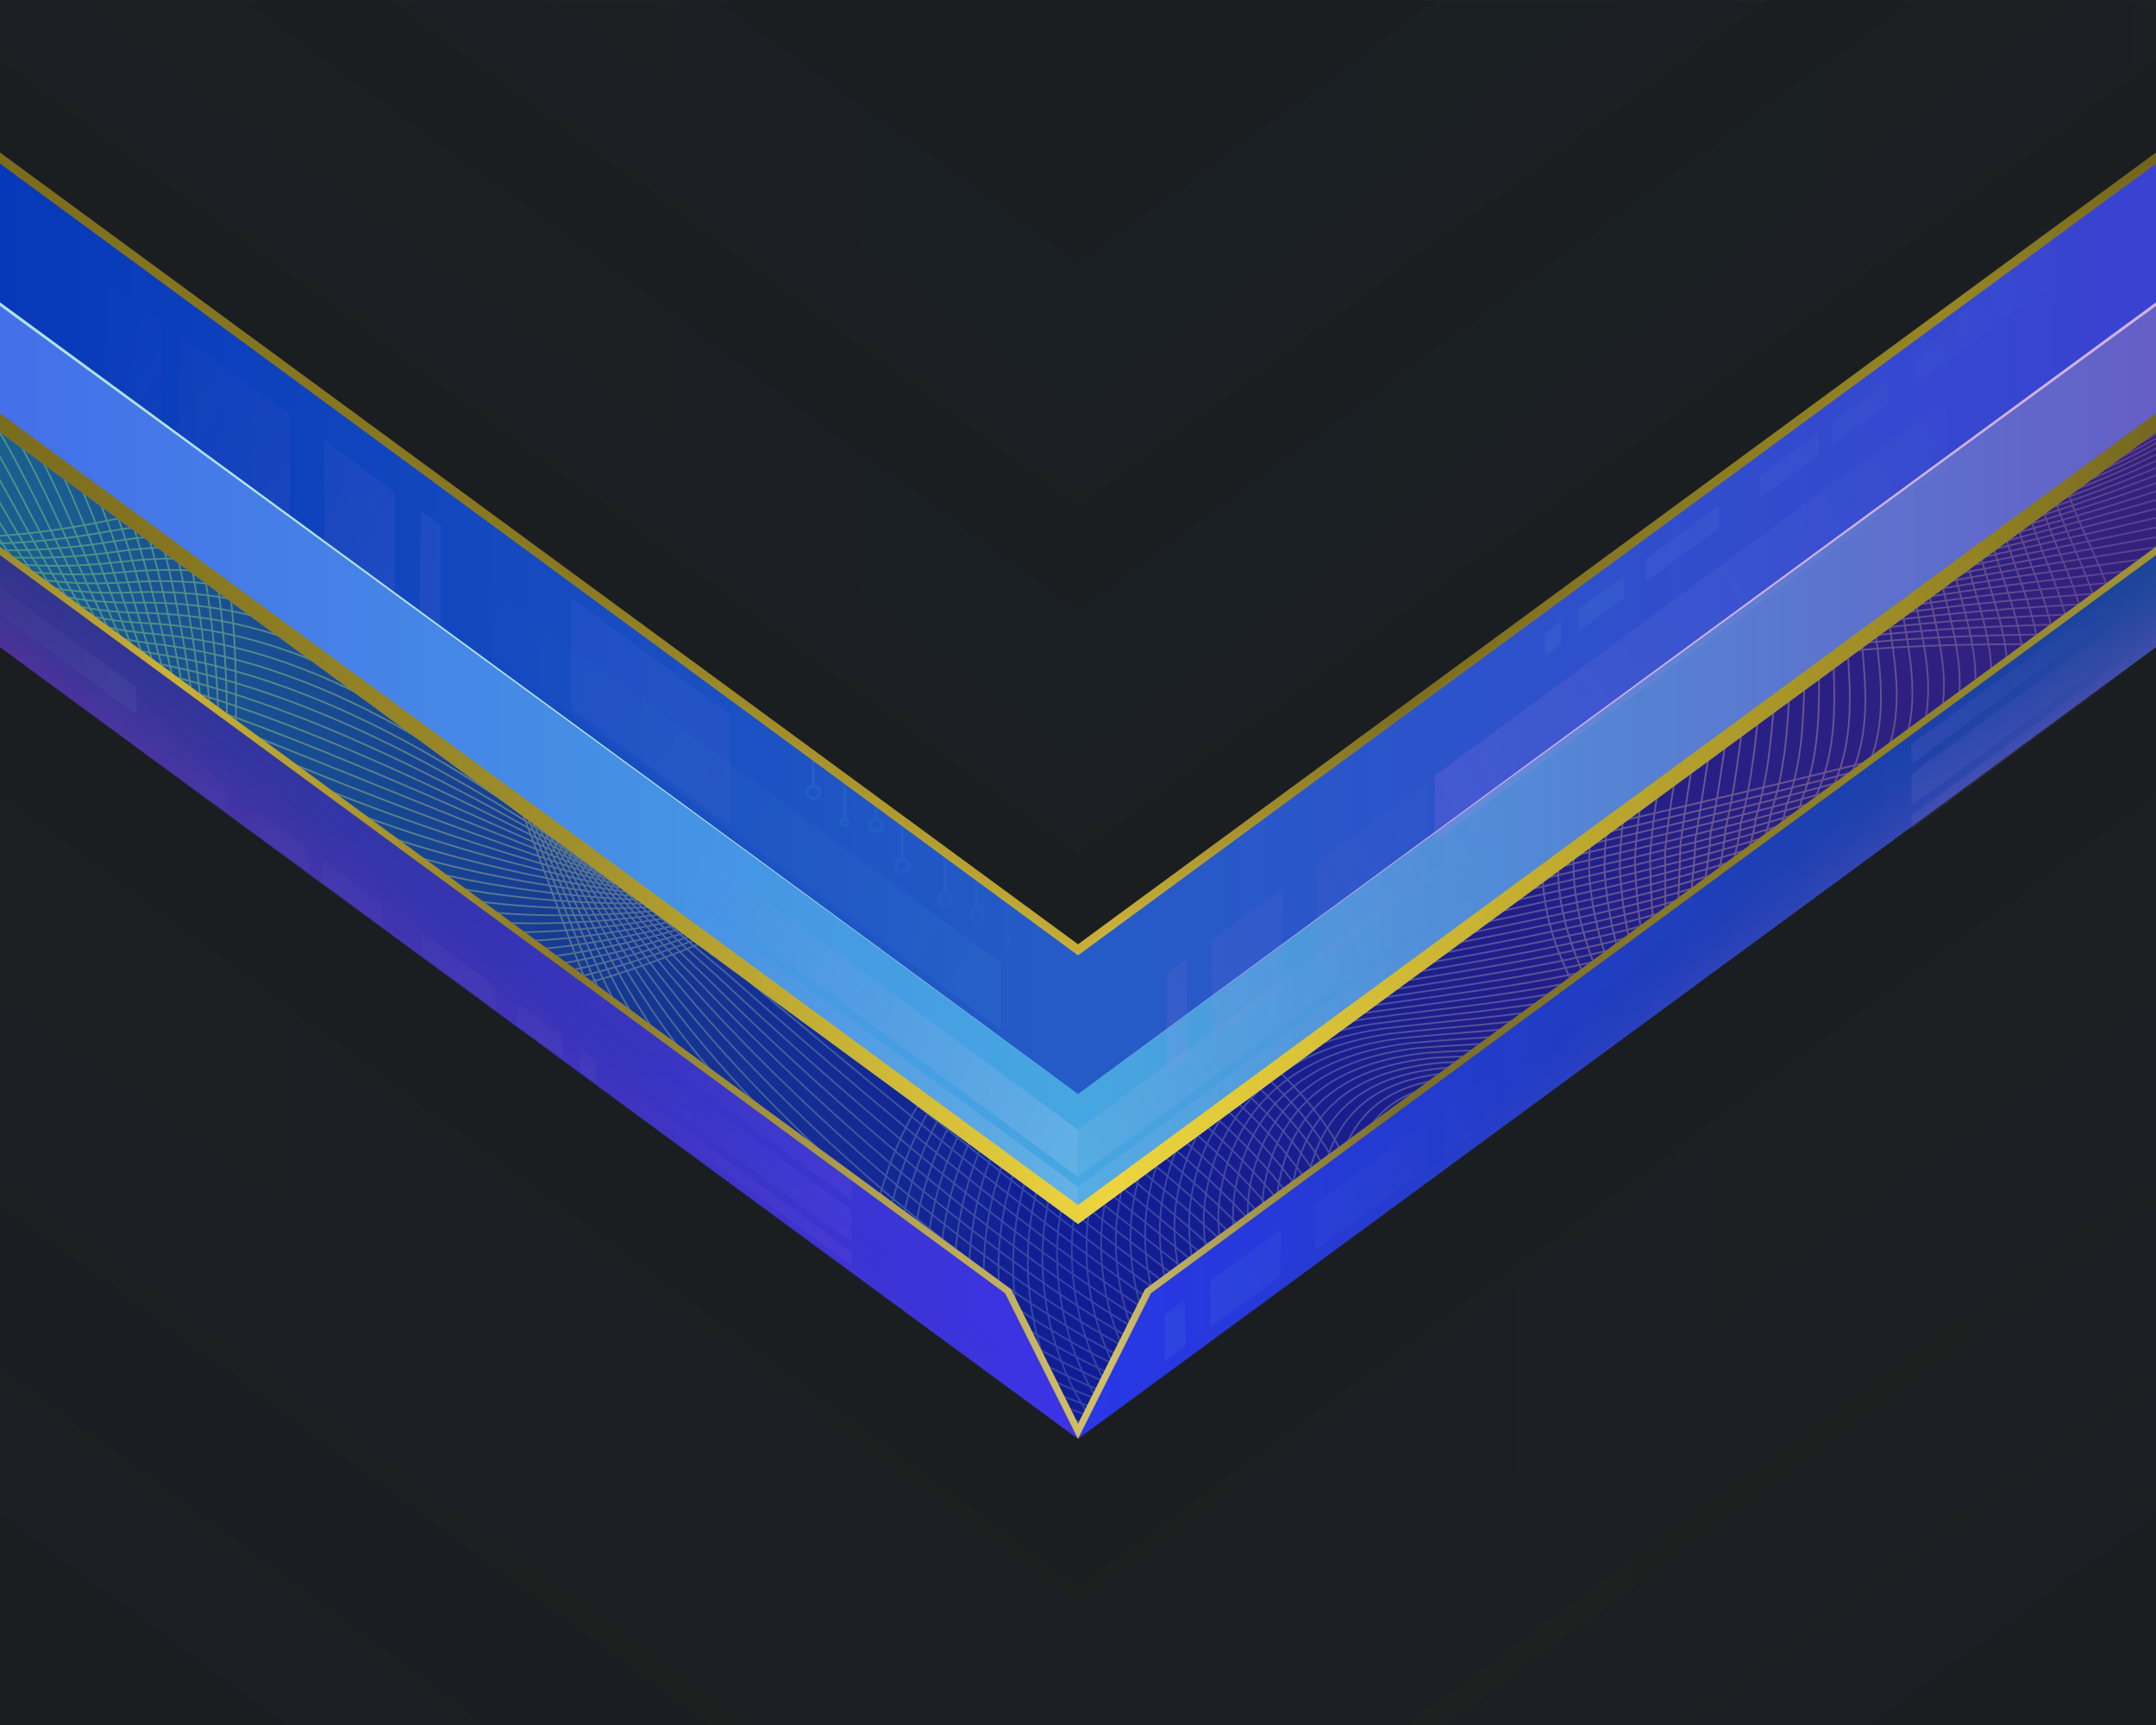 <?xml version="1.0" encoding="UTF-8"?>
<svg width="1280" height="1024" version="1.1" viewBox="0 0 338.67 270.93" xmlns="http://www.w3.org/2000/svg" xmlns:xlink="http://www.w3.org/1999/xlink">
<defs>
<linearGradient id="linearGradient16905">
<stop stop-color="#1b668f" offset="0"/>
<stop stop-color="#121c94" offset=".5"/>
<stop stop-color="#382279" offset="1"/>
</linearGradient>
<linearGradient id="linearGradient78639">
<stop stop-color="#2936ea" offset="0"/>
<stop stop-color="#164593" offset="1"/>
</linearGradient>
<linearGradient id="linearGradient75480" x1="-21.655" x2="1378.4" y1="110.14" y2="110.14" gradientTransform="matrix(.265 0 0 .265 -11.377 58.845)" gradientUnits="userSpaceOnUse" xlink:href="#linearGradient16905"/>
<linearGradient id="linearGradient3595" x1="-21.656" x2="383.08" y1="81.035" y2="81.035" gradientTransform="translate(-11.377 47.87)" gradientUnits="userSpaceOnUse">
<stop stop-color="#51d677" stop-opacity=".478" offset="0"/>
<stop stop-color="#eded84" stop-opacity=".329" offset=".265"/>
<stop stop-color="#a9ebf6" stop-opacity=".2" offset=".495"/>
<stop stop-color="#e9bf9d" stop-opacity=".357" offset=".742"/>
<stop stop-color="#5138aa" stop-opacity=".522" offset="1"/>
</linearGradient>
<linearGradient id="linearGradient21995" x1="-21.655" x2="383.08" y1="92.147" y2="92.147" gradientTransform="translate(0 -155.84)" gradientUnits="userSpaceOnUse">
<stop stop-color="#445feb" offset="0"/>
<stop stop-color="#252fb5" offset=".5"/>
<stop stop-color="#9b53c1" offset="1"/>
</linearGradient>
<linearGradient id="linearGradient21997" x1="-21.655" x2="383.08" y1="99.556" y2="99.556" gradientTransform="translate(0 -189.92)" gradientUnits="userSpaceOnUse">
<stop stop-color="#3410ab" stop-opacity=".675" offset="0"/>
<stop stop-color="#169bd6" offset=".5"/>
<stop stop-color="#0940a2" stop-opacity=".57" offset="1"/>
</linearGradient>
<linearGradient id="linearGradient21999" x1="-24.528" x2="386.16" y1="-24.045" y2="-24.045" gradientTransform="translate(0 -138.44)" gradientUnits="userSpaceOnUse">
<stop stop-color="#6a5e19" offset="0"/>
<stop stop-color="#85751e" stop-opacity=".988" offset=".147"/>
<stop stop-color="#8c7b20" stop-opacity=".969" offset=".305"/>
<stop stop-color="#bda62c" stop-opacity=".957" offset=".511"/>
<stop stop-color="#82721e" stop-opacity=".949" offset=".623"/>
<stop stop-color="#968623" stop-opacity=".996" offset=".835"/>
<stop stop-color="#4e4412" stop-opacity=".922" offset="1"/>
</linearGradient>
<linearGradient id="linearGradient22001" x1="-21.655" x2="1378.4" y1="110.14" y2="110.14" gradientTransform="matrix(.265 0 0 .265 0 -4.9)" gradientUnits="userSpaceOnUse" xlink:href="#linearGradient16905"/>
<linearGradient id="linearGradient22003" x1="181.04" x2="361.42" y1="110.14" y2="110.14" gradientTransform="translate(0 -18.521)" gradientUnits="userSpaceOnUse" xlink:href="#linearGradient78639"/>
<linearGradient id="linearGradient22005" x1="-21.655" x2="183.99" y1="110.14" y2="110.14" gradientTransform="translate(0 -18.521)" gradientUnits="userSpaceOnUse">
<stop stop-color="#2f38a6" offset="0"/>
<stop stop-color="#3d33eb" offset="1"/>
</linearGradient>
<linearGradient id="linearGradient22007" x1="-82.44" x2="1448.4" y1="345.52" y2="345.52" gradientTransform="scale(.265)" gradientUnits="userSpaceOnUse" xlink:href="#linearGradient1294"/>
<linearGradient id="linearGradient1294">
<stop stop-color="#6a5e19" offset="0"/>
<stop stop-color="#d1b832" stop-opacity=".988" offset=".147"/>
<stop stop-color="#8c7b20" stop-opacity=".969" offset=".305"/>
<stop stop-color="#dbc865" stop-opacity=".957" offset=".511"/>
<stop stop-color="#82721e" stop-opacity=".949" offset=".623"/>
<stop stop-color="#968623" stop-opacity=".996" offset=".835"/>
<stop stop-color="#cfb530" stop-opacity=".922" offset="1"/>
</linearGradient>
<linearGradient id="linearGradient22009" x1="-21.655" x2="383.08" y1="92.147" y2="92.147" gradientTransform="translate(0 -18.521)" gradientUnits="userSpaceOnUse">
<stop stop-color="#445feb" offset="0"/>
<stop stop-color="#4a55ed" offset=".5"/>
<stop stop-color="#9b53c1" offset="1"/>
</linearGradient>
<linearGradient id="linearGradient22011" x1="-24.528" x2="386.16" y1="-24.045" y2="-24.045" gradientTransform="translate(0 -2.353)" gradientUnits="userSpaceOnUse" xlink:href="#linearGradient1056"/>
<linearGradient id="linearGradient1056">
<stop stop-color="#6a5e19" offset="0"/>
<stop stop-color="#85751e" stop-opacity=".988" offset=".147"/>
<stop stop-color="#a38f26" stop-opacity=".969" offset=".305"/>
<stop stop-color="#f5d737" stop-opacity=".957" offset=".511"/>
<stop stop-color="#968623" stop-opacity=".996" offset=".835"/>
<stop stop-color="#4e4412" stop-opacity=".922" offset="1"/>
</linearGradient>
<linearGradient id="linearGradient22013" x1="-21.655" x2="383.08" y1="99.556" y2="99.556" gradientTransform="translate(0 -59.037)" gradientUnits="userSpaceOnUse">
<stop stop-color="#3410ab" stop-opacity=".675" offset="0"/>
<stop stop-color="#2936e9" offset=".5"/>
<stop stop-color="#0940a2" stop-opacity=".57" offset="1"/>
</linearGradient>
<linearGradient id="linearGradient22015" x1="-24.528" x2="386.16" y1="-24.045" y2="-24.045" gradientTransform="translate(0 -44.553)" gradientUnits="userSpaceOnUse" xlink:href="#linearGradient17531"/>
<linearGradient id="linearGradient17531">
<stop stop-color="#6a5e19" offset="0"/>
<stop stop-color="#85751e" stop-opacity=".988" offset=".147"/>
<stop stop-color="#8c7b20" stop-opacity=".969" offset=".305"/>
<stop stop-color="#d1b637" stop-opacity=".957" offset=".511"/>
<stop stop-color="#82721e" stop-opacity=".949" offset=".623"/>
<stop stop-color="#968623" stop-opacity=".996" offset=".835"/>
<stop stop-color="#4e4412" stop-opacity=".922" offset="1"/>
</linearGradient>
<linearGradient id="linearGradient22017" x1="253.56" x2="239.42" y1="147.01" y2="130.45" gradientTransform="translate(0 -18.521)" gradientUnits="userSpaceOnUse">
<stop stop-color="#28ead8" stop-opacity=".588" offset="0"/>
<stop stop-color="#164593" stop-opacity=".023" offset="1"/>
</linearGradient>
<linearGradient id="linearGradient22019" x1="251.13" x2="241.25" y1="138.13" y2="126.04" gradientTransform="matrix(-1 0 0 1 361.42 -18.521)" gradientUnits="userSpaceOnUse">
<stop stop-color="#dc29ea" stop-opacity=".687" offset="0"/>
<stop stop-color="#164593" stop-opacity=".023" offset="1"/>
</linearGradient>
<linearGradient id="linearGradient24593" x1="181.04" x2="361.42" y1="110.14" y2="110.14" gradientTransform="translate(-11.377 45.224)" gradientUnits="userSpaceOnUse" xlink:href="#linearGradient78639"/>
<linearGradient id="linearGradient78325" x1="-21.655" x2="183.99" y1="110.14" y2="110.14" gradientTransform="translate(-11.377 45.224)" gradientUnits="userSpaceOnUse">
<stop stop-color="#2e3476" offset="0"/>
<stop stop-color="#3d33eb" offset="1"/>
</linearGradient>
<linearGradient id="linearGradient87990" x1="-82.44" x2="1448.4" y1="345.52" y2="345.52" gradientTransform="matrix(.265 0 0 .265 -11.377 63.745)" gradientUnits="userSpaceOnUse" xlink:href="#linearGradient1294"/>
<linearGradient id="linearGradient25753" x1="-21.655" x2="383.08" y1="92.147" y2="92.147" gradientTransform="translate(-11.377 45.224)" gradientUnits="userSpaceOnUse">
<stop stop-color="#4465eb" offset="0"/>
<stop stop-color="#46a7e1" offset=".5"/>
<stop stop-color="#6b50c1" offset="1"/>
</linearGradient>
<linearGradient id="linearGradient25219" x1="-24.528" x2="386.16" y1="-24.045" y2="-24.045" gradientTransform="translate(-11.377 61.393)" gradientUnits="userSpaceOnUse" xlink:href="#linearGradient1056"/>
<linearGradient id="linearGradient14910" x1="253.56" x2="239.42" y1="147.01" y2="130.45" gradientTransform="translate(-11.377 45.224)" gradientUnits="userSpaceOnUse">
<stop stop-color="#e06fea" stop-opacity=".39" offset="0"/>
<stop stop-color="#164593" stop-opacity=".023" offset="1"/>
</linearGradient>
<linearGradient id="linearGradient15720" x1="251.13" x2="241.25" y1="138.13" y2="126.04" gradientTransform="matrix(-1 0 0 1 350.05 45.224)" gradientUnits="userSpaceOnUse">
<stop stop-color="#dc29ea" stop-opacity=".183" offset="0"/>
<stop stop-color="#164593" stop-opacity=".023" offset="1"/>
</linearGradient>
<linearGradient id="linearGradient35006" x1="542.26" x2="409.86" y1="531.52" y2="437.69" gradientTransform="matrix(.265 0 0 .265 -11.377 47.87)" gradientUnits="userSpaceOnUse">
<stop stop-color="#9e80dc" stop-opacity=".08" offset="0"/>
<stop stop-color="#9e80dc" stop-opacity="0" offset="1"/>
</linearGradient>
<linearGradient id="linearGradient35006-3" x1="542.26" x2="409.86" y1="531.52" y2="437.69" gradientTransform="matrix(-.265 0 0 .265 445.41 -20.671)" gradientUnits="userSpaceOnUse">
<stop stop-color="#9e80dc" stop-opacity=".123" offset="0"/>
<stop stop-color="#9e80dc" stop-opacity="0" offset="1"/>
</linearGradient>
<linearGradient id="linearGradient26562" x1="-21.655" x2="383.08" y1="99.556" y2="99.556" gradientTransform="translate(-11.377 4.708)" gradientUnits="userSpaceOnUse">
<stop stop-color="#0031b6" offset="0"/>
<stop stop-color="#255cc7" offset=".5"/>
<stop stop-color="#3d3dd3" offset="1"/>
</linearGradient>
<linearGradient id="linearGradient34063" x1="79.735" x2="21.187" y1="42.158" y2="1.004" gradientTransform="translate(-11.377 47.87)" gradientUnits="userSpaceOnUse">
<stop stop-color="#9e7fdc" stop-opacity=".1" offset="0"/>
<stop stop-color="#9e7fdc" stop-opacity="0" offset="1"/>
</linearGradient>
<linearGradient id="linearGradient53858" x1="79.735" x2="21.187" y1="42.158" y2="1.004" gradientTransform="matrix(-1 0 0 1 263.52 163.37)" gradientUnits="userSpaceOnUse">
<stop stop-color="#7fdcdb" stop-opacity=".07" offset="0"/>
<stop stop-color="#9e7fdc" stop-opacity="0" offset="1"/>
</linearGradient>
<linearGradient id="linearGradient35392" x1="654.09" x2="409.86" y1="615.36" y2="437.69" gradientTransform="matrix(.265 0 0 .265 -3.704 19.261)" gradientUnits="userSpaceOnUse">
<stop stop-color="#b1cdef" stop-opacity=".263" offset="0"/>
<stop stop-color="#9e80dc" stop-opacity="0" offset="1"/>
</linearGradient>
<linearGradient id="linearGradient37083" x1="32.688" x2="-4.307" y1="61.359" y2="35.59" gradientTransform="translate(-11.377 47.87)" gradientUnits="userSpaceOnUse">
<stop stop-color="#a9e3ed" stop-opacity=".05" offset="0"/>
<stop stop-color="#a9e3ed" stop-opacity="0" offset="1"/>
</linearGradient>
<linearGradient id="linearGradient37280" x1="32.688" x2="-4.307" y1="61.359" y2="35.59" gradientTransform="matrix(2.45 0 0 2.45 76.963 4.143)" gradientUnits="userSpaceOnUse">
<stop stop-color="#60cbde" stop-opacity=".06" offset="0"/>
<stop stop-color="#a9e3ed" stop-opacity="0" offset="1"/>
</linearGradient>
<linearGradient id="linearGradient37849" x1="32.688" x2="-4.307" y1="61.359" y2="35.59" gradientTransform="matrix(2.45 0 0 2.45 13.383 12.579)" gradientUnits="userSpaceOnUse">
<stop stop-color="#84b0b8" stop-opacity=".05" offset="0"/>
<stop stop-color="#a9e3ed" stop-opacity="0" offset="1"/>
</linearGradient>
<linearGradient id="linearGradient69576" x1="-24.528" x2="386.16" y1="-24.045" y2="-24.045" gradientTransform="translate(-11.377 19.192)" gradientUnits="userSpaceOnUse" xlink:href="#linearGradient17531"/>
<linearGradient id="linearGradient53643" x1="79.735" x2="21.187" y1="42.158" y2="1.004" gradientTransform="matrix(-1 0 0 1 263.83 118.22)" gradientUnits="userSpaceOnUse">
<stop stop-color="#dc7fdc" stop-opacity=".08" offset="0"/>
<stop stop-color="#9e7fdc" stop-opacity="0" offset="1"/>
</linearGradient>
<linearGradient id="linearGradient53697" x1="32.688" x2="-4.307" y1="61.359" y2="35.59" gradientTransform="matrix(-2.45 0 0 2.45 322.96 -54.495)" gradientUnits="userSpaceOnUse">
<stop stop-color="#a9e3ed" stop-opacity=".06" offset="0"/>
<stop stop-color="#a9e3ed" stop-opacity="0" offset="1"/>
</linearGradient>
<linearGradient id="linearGradient53804" x1="32.688" x2="-4.307" y1="61.359" y2="35.59" gradientTransform="matrix(-2.45 0 0 2.45 305.64 -25.296)" gradientUnits="userSpaceOnUse">
<stop stop-color="#dd83f2" stop-opacity=".125" offset="0"/>
<stop stop-color="#a9e3ed" stop-opacity="0" offset="1"/>
</linearGradient>
<linearGradient id="linearGradient5163" x1="654.09" x2="409.86" y1="615.36" y2="437.69" gradientTransform="matrix(-.265 0 0 .265 342.37 19.261)" gradientUnits="userSpaceOnUse">
<stop stop-color="#b1cdef" stop-opacity=".147" offset="0"/>
<stop stop-color="#9e80dc" stop-opacity="0" offset="1"/>
</linearGradient>
</defs>
<rect width="338.67" height="270.93" fill="#1b1e20" stop-color="#000000" style="-inkscape-stroke:none;font-variation-settings:normal;paint-order:stroke fill markers"/>
<path d="m-33.033 41.347v20.919l191.39 140.54 10.981 23.179 10.981-23.179 191.39-140.54v-20.919l-202.37 148.61z" fill="url(#linearGradient75480)" stop-color="#000000" style="-inkscape-stroke:none;font-variation-settings:normal"/>
<path d="m-52.732 63.712s10.837 22.539 50.589 20.577c5.679-0.28 11.948-1.061 18.86-2.478 41.471-8.505 56.433 22.208 67.269 50.928 3.612 9.573 6.766 18.925 10.289 26.529 10.125 21.847 35.357 48.779 63.066 61.098 16.626 7.391 34.144 9.522 49.826 2.137 13.362-6.293 15.967-13.923 15.425-21.027-0.541-7.104-4.229-13.682-3.452-17.869 2.008-10.832 9.815-12.177 17.651-11.449 13.06 1.213 26.204 8.184 12.728-13.414-4.186-6.709-6.265-12.743-6.959-18.069-2.083-15.976 8.293-25.566 11.618-27.812 4.375-2.956 9.502-5.178 15.177-6.843 39.724-11.656 106.31 3.939 130.09-14.636m-450.74-28.397c0.96 0.3 11.65 23.381 50.229 22.368 5.507-0.086 11.616-0.69 18.374-1.94 40.549-7.501 56.184 22.146 67.55 49.686 3.748 9.198 7.096 18.265 10.815 25.691 10.574 21.325 35.896 47.969 63.119 60.417 16.334 7.469 33.42 9.876 48.584 3.013 12.881-5.695 15.062-12.722 13.891-19.434s-5.263-13.908-4.424-18.797c2.016-11.145 10.001-13.076 18.538-12.59 13.761 0.923 27.986 7.382 15.704-13.833-3.742-6.61-5.536-12.548-6.15-17.77-1.64-15.812 7.831-25.705 11.203-28.141 4.277-2.916 9.305-5.109 14.896-6.749 39.726-11.504 104.15 2.27 127.26-15.789m-448.16-26.857c1.92 0.601 12.463 24.223 49.868 24.159 5.335 0.108 11.285-0.319 17.889-1.402 39.628-6.497 55.936 22.085 67.832 48.444 3.884 8.824 7.427 17.604 11.34 24.854 11.023 20.803 36.436 47.158 63.172 59.736 16.042 7.547 32.695 10.229 47.343 3.889 12.401-5.097 14.158-11.521 12.357-17.841-1.801-6.32-6.297-14.134-5.396-19.725 2.023-11.458 10.187-13.975 19.426-13.73 14.462 0.634 29.769 6.58 18.68-14.253-3.298-6.511-4.808-12.352-5.34-17.471-1.196-15.649 7.369-25.844 10.788-28.47 4.179-2.876 9.109-5.04 14.615-6.656 39.729-11.352 101.98 0.601 124.44-16.942m-445.58-25.317c2.88 0.901 13.275 25.065 49.508 25.95 5.163 0.302 10.953 0.052 17.404-0.863 38.707-5.492 55.687 22.023 68.114 47.203 4.02 8.449 7.758 16.944 11.865 24.017 11.473 20.281 36.976 46.347 63.225 59.056 15.75 7.625 31.971 10.583 46.101 4.765 11.921-4.5 13.254-10.32 10.823-16.248s-7.331-14.359-6.367-20.653c2.03-11.771 10.373-14.875 20.314-14.871 15.163 0.344 31.552 5.779 21.656-14.673-2.855-6.411-4.079-12.157-4.531-17.173-0.752-15.485 6.907-25.983 10.373-28.798 4.08-2.836 8.912-4.971 14.335-6.562 39.731-11.201 99.814-1.067 121.61-18.095m-442.99-23.777c3.84 1.201 14.088 25.907 49.148 27.741 4.99 0.496 10.622 0.423 16.919-0.325 37.786-4.488 55.439 21.962 68.395 45.961 4.156 8.075 8.089 16.284 12.391 23.179 11.922 19.76 37.516 45.536 63.278 58.375 15.458 7.703 31.247 10.937 44.86 5.641 11.44-3.902 12.349-9.119 9.289-14.655-3.06-5.536-8.366-14.585-7.339-21.581 2.038-12.084 10.559-15.774 21.201-16.012 15.864 0.054 33.335 4.977 24.632-15.093-2.411-6.312-3.351-11.961-3.721-16.874-0.308-15.322 6.444-26.122 9.958-29.127 3.982-2.796 8.716-4.903 14.054-6.469 39.734-11.049 97.647-2.736 118.78-19.247m-440.41-22.237c4.799 1.502 14.901 26.749 48.787 29.531 4.818 0.69 10.29 0.794 16.434 0.213 36.865-3.484 55.19 21.9 68.677 44.719 4.292 7.7 8.42 15.624 12.916 22.342 12.371 19.238 38.055 44.726 63.331 57.694 15.165 7.781 30.523 11.29 43.618 6.516 10.96-3.304 11.445-7.918 7.755-13.062s-9.4-14.811-8.311-22.509c2.045-12.396 10.745-16.673 22.089-17.153 16.565-0.235 35.118 4.176 27.608-15.513-1.967-6.213-2.622-11.766-2.911-16.576 0.136-15.158 5.982-26.262 9.543-29.455 3.884-2.756 8.52-4.834 13.773-6.376 39.736-10.897 95.481-4.405 115.96-20.4m-437.83-20.697c5.759 1.802 15.713 27.591 48.427 31.322 4.646 0.884 9.958 1.165 15.949 0.752 35.943-2.48 54.942 21.839 68.958 43.478 4.428 7.325 8.751 14.964 13.441 21.504 12.821 18.716 38.595 43.915 63.384 57.013 14.873 7.859 29.799 11.644 42.376 7.393 10.48-2.706 10.541-6.717 6.221-11.469-4.32-4.752-10.434-15.037-9.282-23.437 2.052-12.709 10.931-17.573 22.976-18.293 17.266-0.525 36.901 3.374 30.584-15.932-1.523-6.114-1.894-11.571-2.102-16.277 0.58-14.995 5.52-26.401 9.128-29.784 3.785-2.716 8.323-4.765 13.493-6.282 39.739-10.746 93.314-6.074 113.13-21.553m-435.25-19.158c6.719 2.102 16.526 28.433 48.066 33.113 4.474 1.078 9.627 1.536 15.464 1.29 35.022-1.476 54.693 21.777 69.24 42.236 4.564 6.95 9.082 14.303 13.966 20.667 13.27 18.195 39.135 43.104 63.437 56.332 14.581 7.936 29.075 11.998 41.135 8.268 10-2.109 9.636-5.516 4.687-9.876-4.949-4.359-11.468-15.263-10.254-24.365 2.06-13.022 11.117-18.472 23.864-19.434 17.967-0.815 38.684 2.573 33.56-16.352-1.079-6.015-1.165-11.375-1.292-15.979 1.024-14.831 5.058-26.54 8.713-30.112 3.687-2.675 8.127-4.697 13.212-6.189 39.741-10.594 91.148-7.742 110.3-22.706m-432.67-17.618c7.679 2.403 17.339 29.275 47.706 34.904 4.302 1.272 9.295 1.907 14.979 1.828 34.101-0.471 54.445 21.715 69.522 40.994 4.7 6.576 9.413 13.643 14.492 19.83 13.719 17.673 39.675 42.294 63.49 55.651 14.289 8.014 28.351 12.351 39.893 9.144 9.519-1.511 8.732-4.315 3.153-8.283-5.579-3.967-12.503-15.489-11.226-25.293 2.067-13.335 11.303-19.371 24.752-20.575 18.668-1.105 40.467 1.771 36.536-16.772-0.636-5.916-0.437-11.18-0.483-15.68 1.468-14.668 4.596-26.679 8.298-30.441 3.589-2.635 7.93-4.628 12.932-6.095 39.743-10.442 88.982-9.411 107.48-23.858m-430.08-16.078c8.639 2.703 18.151 30.117 47.346 36.695 4.13 1.466 8.964 2.278 14.494 2.366 33.18 0.533 54.196 21.654 69.803 39.752 4.836 6.201 9.744 12.983 15.017 18.992 14.169 17.151 40.214 41.483 63.543 54.97 13.997 8.092 27.627 12.705 38.652 10.02 9.039-0.913 7.828-3.114 1.619-6.69-6.209-3.575-13.537-15.715-12.197-26.221 2.074-13.648 11.489-20.271 25.639-21.716 19.369-1.394 42.25 0.969 39.512-17.192-0.192-5.817 0.292-10.984 0.327-15.381 1.912-14.504 4.134-26.818 7.883-30.77 3.49-2.595 7.734-4.559 12.651-6.002 39.746-10.291 86.815-11.08 104.65-25.011m-427.5-14.538c9.599 3.003 18.964 30.96 46.985 38.486 3.958 1.66 8.632 2.649 14.008 2.905 32.259 1.537 53.948 21.592 70.085 38.511 4.972 5.827 10.075 12.323 15.542 18.155 14.618 16.629 40.754 40.672 63.596 54.289 13.705 8.17 26.903 13.058 37.41 10.896 8.559-0.316 6.923-1.913 0.085-5.097-6.839-3.183-14.571-15.941-13.169-27.149 2.082-13.961 11.675-21.17 26.527-22.856 20.07-1.684 44.032 0.168 42.488-17.612 0.252-5.718 1.021-10.789 1.137-15.083 2.356-14.341 3.672-26.957 7.468-31.098 3.392-2.555 7.537-4.491 12.37-5.909 39.748-10.139 84.649-12.748 101.82-26.164m-424.92-12.998c10.559 3.304 19.777 31.802 46.625 40.277 3.786 1.854 8.3 3.019 13.523 3.443 31.338 2.541 53.699 21.531 70.366 37.269 5.108 5.452 10.406 11.662 16.068 17.317 15.067 16.108 41.294 39.861 63.649 53.608 13.413 8.248 26.179 13.412 36.169 11.772 8.079 0.282 6.019-0.712-1.45-3.504-7.468-2.791-15.605-16.167-14.141-28.077 2.089-14.274 11.861-22.069 27.414-23.997 20.771-1.974 45.815-0.634 45.464-18.032 0.696-5.619 1.749-10.593 1.946-14.784 2.8-14.177 3.21-27.097 7.053-31.427 3.294-2.515 7.341-4.422 12.09-5.815 39.751-9.987 82.482-14.417 98.995-27.317m-422.34-11.459c11.519 3.604 20.589 32.644 46.264 42.067 3.614 2.048 7.969 3.39 13.038 3.981 30.416 3.546 53.451 21.469 70.648 36.027 5.244 5.077 10.737 11.002 16.593 16.48 15.517 15.586 41.834 39.051 63.702 52.927 13.121 8.326 25.455 13.766 34.927 12.648 7.598 0.88 5.115 0.488-2.984-1.911-8.098-2.399-16.64-16.393-15.112-29.005 2.096-14.587 12.047-22.969 28.302-25.138 21.472-2.263 47.598-1.435 48.44-18.451 1.14-5.52 2.478-10.398 2.756-14.486 3.244-14.014 2.748-27.236 6.638-31.755 3.196-2.474 7.144-4.353 11.809-5.722 39.753-9.836 80.316-16.086 96.169-28.469m-419.75-9.919c12.478 3.904 21.402 33.486 45.904 43.858 3.442 2.242 7.637 3.761 12.553 4.52 29.495 4.55 53.202 21.408 70.93 34.786 5.38 4.703 11.068 10.342 17.118 15.643 15.966 15.064 42.373 38.24 63.755 52.246 12.829 8.404 24.731 14.119 33.686 13.524 7.118 1.478 4.21 1.689-4.518-0.318-8.728-2.007-17.674-16.619-16.084-29.933 2.103-14.9 12.233-23.868 29.19-26.279 22.173-2.553 49.381-2.237 51.416-18.871 1.583-5.42 3.206-10.202 3.565-14.187 3.688-13.85 2.286-27.375 6.223-32.084 3.097-2.434 6.948-4.285 11.529-5.628 39.756-9.684 78.15-17.755 93.342-29.622m-417.17-8.379c13.438 4.205 22.215 34.328 45.544 45.649 3.27 2.436 7.306 4.132 12.068 5.058 28.574 5.554 52.954 21.346 71.211 33.544 5.516 4.328 11.399 9.682 17.644 14.805 16.415 14.543 42.913 37.429 63.808 51.565 12.537 8.481 24.007 14.473 32.444 14.4 6.638 2.075 3.306 2.89-6.052 1.276s-18.708-16.845-17.056-30.861c2.111-15.213 12.419-24.767 30.077-27.419 22.874-2.843 51.164-3.039 54.392-19.291 2.027-5.321 3.935-10.007 4.375-13.889 4.132-13.687 1.824-27.514 5.808-32.412 2.999-2.394 6.752-4.216 11.248-5.535 39.758-9.532 75.983-19.423 90.515-30.775m-414.59-6.839c14.398 4.505 23.027 35.17 45.183 47.44 3.098 2.63 6.974 4.503 11.583 5.596 27.653 6.558 52.705 21.285 71.493 32.302 5.652 3.953 11.73 9.021 18.169 13.968 16.865 14.021 43.453 36.618 63.861 50.884 12.245 8.559 23.283 14.827 31.203 15.276 6.157 2.673 2.401 4.091-7.586 2.869s-19.742-17.07-18.027-31.789c2.118-15.526 12.605-25.666 30.965-28.56 23.575-3.132 52.947-3.84 57.368-19.711 2.471-5.222 4.663-9.811 5.185-13.59 4.576-13.523 1.362-27.653 5.393-32.741 2.901-2.354 6.555-4.147 10.967-5.441 39.761-9.381 73.817-21.092 87.688-31.928m-412.01-5.299c15.358 4.805 23.84 36.012 44.823 49.231 2.925 2.824 6.643 4.874 11.098 6.135 26.732 7.562 52.457 21.223 71.774 31.061 5.789 3.579 12.061 8.361 18.694 13.13 17.314 13.499 43.993 35.808 63.914 50.203 11.953 8.637 22.558 15.18 29.961 16.152 5.677 3.271 1.497 5.292-9.12 4.462s-20.777-17.296-18.999-32.717c2.126-15.839 12.791-26.566 31.852-29.701 24.276-3.422 54.73-4.642 60.344-20.131 2.915-5.123 5.392-9.616 5.994-13.292 5.02-13.36 0.9-27.793 4.978-33.07 2.802-2.314 6.359-4.078 10.687-5.348 39.763-9.229 71.65-22.761 84.861-33.08m-409.43-3.76c16.318 5.106 24.653 36.854 44.462 51.022 2.753 3.018 6.311 5.245 10.613 6.673 25.81 8.567 52.208 21.161 72.056 29.819 5.925 3.204 12.392 7.701 19.219 12.293 17.763 12.977 44.532 34.997 63.967 49.522 11.661 8.715 21.834 15.534 28.72 17.028 5.197 3.868 0.593 6.493-10.654 6.055-11.247-0.439-21.811-17.522-19.971-33.645 2.133-16.151 12.977-27.465 32.74-30.842 24.977-3.712 56.513-5.443 63.32-20.551 3.358-5.024 6.12-9.42 6.804-12.993 5.464-13.196 0.438-27.932 4.563-33.398 2.704-2.274 6.162-4.01 10.406-5.255 39.765-9.077 69.484-24.43 82.034-34.233m-406.84-2.22c17.278 5.406 25.465 37.696 44.102 52.812 2.581 3.212 5.979 5.616 10.128 7.211 24.889 9.571 51.96 21.1 72.338 28.577 6.061 2.829 12.723 7.041 19.745 11.456 18.213 12.456 45.072 34.186 64.02 48.841 11.368 8.793 21.11 15.888 27.478 17.904 4.717 4.466-0.311 7.694-12.188 7.648-11.877-0.047-22.845-17.748-20.942-34.573 2.14-16.464 13.163-28.364 33.628-31.982 25.678-4.002 58.295-6.245 66.296-20.97 3.802-4.925 6.849-9.225 7.613-12.694 5.907-13.033-0.024-28.071 4.148-33.727 2.606-2.234 5.966-3.941 10.125-5.161 39.768-8.926 67.318-26.098 79.207-35.386m-404.26-0.68c18.238 5.706 26.278 38.538 43.742 54.603 2.409 3.406 5.648 5.987 9.643 7.749 23.968 10.575 51.711 21.038 72.619 27.336 6.197 2.455 13.054 6.381 20.27 10.618 18.662 11.934 45.612 33.376 64.073 48.16 11.076 8.871 20.386 16.241 26.237 18.78 4.236 5.064-1.216 8.895-13.722 9.241-12.507 0.346-23.879-17.974-21.914-35.501 2.147-16.777 13.35-29.264 34.515-33.123 26.379-4.291 60.078-7.047 69.272-21.39 4.246-4.826 7.577-9.029 8.423-12.396 6.351-12.869-0.486-28.21 3.733-34.055 2.507-2.193 5.769-3.872 9.845-5.068 39.77-8.774 65.151-27.767 76.38-36.539m-401.68 0.86c19.198 6.006 27.091 39.38 43.381 56.394 2.237 3.6 5.316 6.358 9.157 8.288 23.047 11.579 51.463 20.977 72.901 26.094 6.333 2.08 13.384 5.72 20.795 9.781 19.111 11.412 46.152 32.565 64.126 47.479 10.784 8.949 19.662 16.595 24.995 19.656 3.756 5.662-2.12 10.096-15.256 10.834s-24.913-18.2-22.886-36.429c2.155-17.09 13.536-30.163 35.403-34.264 27.08-4.581 61.861-7.848 72.248-21.81 4.69-4.727 8.306-8.834 9.233-12.097 6.795-12.706-0.948-28.349 3.318-34.384 2.409-2.153 5.573-3.804 9.564-4.974 39.773-8.622 62.985-29.436 73.553-37.691m-399.1 2.4c20.157 6.307 27.903 40.222 43.021 58.185 2.065 3.794 4.985 6.729 8.672 8.826 22.126 12.584 51.214 20.915 73.182 24.852 6.469 1.705 13.715 5.06 21.321 8.944 19.561 10.89 46.692 31.754 64.179 46.798 10.492 9.026 18.938 16.948 23.754 20.532 3.276 6.259-3.025 11.297-16.791 12.427-13.766 1.13-25.948-18.426-23.857-37.357 2.162-17.403 13.722-31.062 36.29-35.405 27.781-4.871 63.644-8.65 75.224-22.23 5.134-4.628 9.034-8.638 10.042-11.799 7.239-12.542-1.41-28.488 2.903-34.712 2.311-2.113 5.377-3.735 9.284-4.881 39.775-8.471 60.819-31.104 70.726-38.844m-396.51 3.94c21.117 6.607 28.716 41.064 42.66 59.976 1.893 3.988 4.653 7.1 8.187 9.364 21.205 13.588 50.966 20.854 73.464 23.61 6.605 1.331 14.046 4.4 21.846 8.106 20.01 10.369 47.231 30.943 64.232 46.117 10.2 9.104 18.214 17.302 22.512 21.408 2.796 6.857-3.929 12.498-18.325 14.02s-26.982-18.652-24.829-38.285c2.169-17.716 13.908-31.962 37.178-36.545 28.482-5.16 65.427-9.451 78.2-22.65 5.577-4.529 9.763-8.443 10.852-11.5 7.683-12.379-1.872-28.628 2.488-35.041 2.213-2.073 5.18-3.666 9.003-4.787 39.778-8.319 58.652-32.773 67.899-39.997m-393.93 5.479c22.077 6.907 29.529 41.906 42.3 61.767 1.721 4.182 4.322 7.471 7.702 9.903 20.283 14.592 50.717 20.792 73.746 22.369 6.741 0.956 14.377 3.74 22.371 7.269 20.459 9.847 47.771 30.133 64.285 45.436 9.908 9.182 17.49 17.656 21.271 22.284 2.315 7.455-4.833 13.699-19.859 15.613-15.026 1.914-28.016-18.878-25.801-39.213 2.177-18.029 14.094-32.861 38.066-37.686 29.183-5.45 67.21-10.253 81.176-23.07 6.021-4.43 10.492-8.248 11.661-11.202 8.127-12.215-2.334-28.767 2.073-35.37 2.114-2.033 4.984-3.597 8.722-4.694 39.78-8.167 56.486-34.442 65.073-41.15m-391.35 7.019c23.037 7.208 30.341 42.748 41.94 63.558 1.549 4.376 3.99 7.841 7.217 10.441 19.362 15.596 50.469 20.73 74.027 21.127 6.877 0.581 14.708 3.079 22.896 6.431 20.909 9.325 48.311 29.322 64.337 44.755 9.616 9.26 16.766 18.009 20.029 23.16 1.835 8.052-5.737 14.9-21.393 17.206-15.655 2.306-29.05-19.104-26.772-40.141 2.184-18.342 14.28-33.76 38.953-38.827 29.884-5.74 68.993-11.055 84.152-23.489 6.465-4.33 11.22-8.052 12.471-10.903 8.571-12.052-2.796-28.906 1.658-35.698 2.016-1.993 4.787-3.529 8.442-4.601 39.783-8.016 54.319-36.111 62.246-42.302m-388.77 8.559c23.997 7.508 31.154 43.59 41.579 65.348 1.377 4.57 3.658 8.212 6.732 10.979 18.441 16.6 50.22 20.669 74.309 19.885 7.013 0.207 15.039 2.419 23.422 5.594 21.358 8.804 48.851 28.511 64.39 44.074 9.324 9.338 16.042 18.363 18.788 24.036 1.355 8.65-6.642 16.101-22.927 18.799s-30.085-19.33-27.744-41.069c2.191-18.655 14.466-34.66 39.841-39.968 30.585-6.029 70.776-11.856 87.128-23.909 6.909-4.231 11.949-7.856 13.281-10.605 9.015-11.888-3.258-29.045 1.243-36.027 1.918-1.952 4.591-3.46 8.161-4.507 39.785-7.864 52.153-37.779 59.419-43.455m-386.19 10.099c24.957 7.809 31.967 44.432 41.219 67.139 1.205 4.764 3.327 8.583 6.247 11.517 17.52 17.605 49.972 20.607 74.59 18.644 7.149-0.168 15.37 1.759 23.947 4.757 21.807 8.282 49.39 27.701 64.443 43.393 9.032 9.416 15.318 18.717 17.546 24.912 0.874 9.248-7.546 17.302-24.461 20.392-16.915 3.09-31.119-19.556-28.716-41.997 2.199-18.968 14.652-35.559 40.729-41.108 31.286-6.319 72.559-12.658 90.104-24.329 7.353-4.132 12.677-7.661 14.09-10.306 9.459-11.724-3.72-29.184 0.828-36.355 1.819-1.912 4.394-3.391 7.88-4.414 39.787-7.712 49.987-39.448 56.592-44.608m-383.6 11.639c25.917 8.109 32.779 45.274 40.858 68.93 1.033 4.958 2.995 8.954 5.762 12.056 16.599 18.609 49.723 20.546 74.872 17.402 7.285-0.543 15.701 1.099 24.472 3.919 22.257 7.76 49.93 26.89 64.496 42.712 8.74 9.494 14.594 19.07 16.304 25.788 0.394 9.845-8.45 18.503-25.995 21.985s-32.153-19.781-29.687-42.925c2.206-19.281 14.838-36.458 41.616-42.249 31.987-6.609 74.341-13.459 93.08-24.749 7.796-4.033 13.406-7.466 14.9-10.007 9.903-11.561-4.182-29.324 0.413-36.684 1.721-1.872 4.198-3.323 7.6-4.32 39.79-7.561 47.82-41.117 53.765-45.761m-381.02 13.178c26.877 8.409 33.592 46.116 40.498 70.721 0.861 5.152 2.664 9.325 5.277 12.594 15.677 19.613 49.475 20.484 75.154 16.16 7.421-0.917 16.032 0.439 24.998 3.082 22.706 7.238 50.47 26.079 64.549 42.032 8.448 9.571 13.87 19.424 15.063 26.664-0.086 10.443-9.355 19.704-27.529 23.578-18.174 3.874-33.187-20.007-30.659-43.853 2.213-19.594 15.024-37.358 42.504-43.39 32.688-6.898 76.124-14.261 96.056-25.169 8.24-3.934 14.134-7.27 15.709-9.709 10.347-11.398-4.644-29.463-2e-3 -37.012 1.623-1.832 4.002-3.254 7.319-4.227 39.792-7.409 45.654-42.786 50.938-46.913m-378.44 14.718c27.837 8.709 34.405 46.958 40.137 72.512 0.688 5.346 2.332 9.696 4.791 13.132 14.756 20.617 49.226 20.423 75.435 14.919 7.557-1.292 16.363-0.222 25.523 2.244 23.155 6.717 51.01 25.268 64.602 41.351 8.156 9.649 13.146 19.778 13.821 27.54-0.566 11.041-10.259 20.905-29.063 25.171-18.804 4.266-34.222-20.233-31.631-44.781 2.221-19.907 15.21-38.257 43.391-44.531 33.389-7.188 77.907-15.063 99.032-25.589 8.684-3.835 14.863-7.075 16.519-9.41 10.791-11.234-5.106-29.602-0.417-37.341 1.524-1.792 3.805-3.185 7.039-4.133 39.795-7.257 43.487-44.454 48.111-48.066m-375.86 16.258c28.796 9.01 35.217 47.8 39.777 74.303 0.516 5.54 2 10.067 4.306 13.671 13.835 21.622 48.978 20.361 75.717 13.677 7.693-1.667 16.694-0.882 26.048 1.407 23.605 6.195 51.549 24.458 64.655 40.67 7.864 9.727 12.421 20.131 12.58 28.416-1.047 11.638-11.164 22.105-30.597 26.764-19.434 4.658-35.256-20.459-32.602-45.709 2.228-20.219 15.396-39.156 44.279-45.671 34.09-7.478 79.69-15.864 102.01-26.008 9.128-3.736 15.591-6.879 17.329-9.112 11.235-11.07-5.568-29.741-0.832-37.67 1.426-1.752 3.609-3.116 6.758-4.04 39.797-7.106 41.321-46.123 45.284-49.219m-373.27 17.798c29.756 9.31 36.03 48.642 39.417 76.093 0.344 5.734 1.669 10.438 3.821 14.209 12.914 22.626 48.729 20.299 75.999 12.435 7.829-2.041 17.025-1.542 26.574 0.57 24.054 5.673 52.089 23.647 64.708 39.989 7.572 9.805 11.697 20.485 11.338 29.292-1.527 12.236-12.068 23.306-32.131 28.357-20.064 5.051-36.29-20.685-33.574-46.637 2.235-20.532 15.582-40.056 45.167-46.812 34.791-7.768 81.473-16.666 104.98-26.428 9.572-3.637 16.32-6.684 18.138-8.813 11.679-10.907-6.03-29.88-1.247-37.998 1.328-1.712 3.412-3.048 6.477-3.947 39.8-6.954 39.155-47.792 42.457-50.372m-370.69 19.338c30.716 9.61 36.843 49.484 39.056 77.884 0.172 5.928 1.337 10.809 3.336 14.747 11.993 23.63 48.481 20.238 76.28 11.194 7.965-2.416 17.356-2.202 27.099-0.268 24.503 5.152 52.629 22.836 64.761 39.308 7.279 9.883 10.973 20.839 10.097 30.168-2.007 12.834-12.972 24.507-33.666 29.95-20.693 5.443-37.324-20.911-34.546-47.565 2.243-20.845 15.768-40.955 46.054-47.953 35.492-8.057 83.256-17.467 107.96-26.848 10.015-3.538 17.049-6.488 18.948-8.515 12.123-10.743-6.492-30.02-1.662-38.327 1.23-1.671 3.216-2.979 6.197-3.853 39.802-6.802 36.988-49.461 39.63-51.524m-368.11 20.878c31.676 9.911 37.655 50.326 38.696 79.675 8.1e-5 6.122 1.006 11.18 2.851 15.286 11.072 24.634 48.232 20.176 76.562 9.952 8.101-2.791 17.687-2.862 27.624-1.105 24.953 4.63 53.169 22.025 64.814 38.627 6.987 9.961 10.249 21.192 8.855 31.044-2.487 13.432-13.877 25.708-35.2 31.543-21.323 5.835-38.359-21.137-35.517-48.493 2.25-21.158 15.954-41.854 46.942-49.094 36.193-8.347 85.039-18.269 110.94-27.268 10.459-3.439 17.777-6.293 19.757-8.216 12.567-10.58-6.954-30.159-2.077-38.655 1.131-1.631 3.019-2.91 5.916-3.76 39.805-6.651 34.822-51.129 36.803-52.677m-365.53 22.417c32.636 10.211 38.468 51.168 38.335 81.466-0.172 6.316 0.674 11.551 2.366 15.824 10.15 25.638 47.984 20.115 76.843 8.71 8.237-3.165 18.018-3.523 28.149-1.942 25.402 4.108 53.708 21.215 64.867 37.946 6.695 10.039 9.525 21.546 7.614 31.92-2.968 14.029-14.781 26.909-36.734 33.136-21.953 6.227-39.393-21.363-36.489-49.421 2.257-21.471 16.14-42.754 47.829-50.234 36.894-8.637 86.822-19.071 113.91-27.688 10.903-3.34 18.506-6.097 20.567-7.918 13.011-10.416-7.416-30.298-2.492-38.984 1.033-1.591 2.823-2.842 5.636-3.666 39.807-6.499 32.655-52.798 33.977-53.83m-362.95 23.957c33.596 10.511 39.281 52.01 37.975 83.257-0.344 6.51 0.343 11.922 1.881 16.362 9.229 26.643 47.736 20.053 77.125 7.469 8.373-3.54 18.349-4.183 28.675-2.78 25.851 3.586 54.248 20.404 64.92 37.265 6.403 10.116 8.801 21.899 6.372 32.796-3.448 14.627-15.685 28.11-38.268 34.729s-40.427-21.589-37.461-50.349c2.264-21.784 16.326-43.653 48.717-51.375 37.595-8.926 88.604-19.872 116.89-28.108 11.347-3.241 19.234-5.902 21.377-7.619 13.455-10.253-7.878-30.437-2.907-39.312 0.935-1.551 2.627-2.773 5.355-3.573 39.809-6.347 30.489-54.467 31.15-54.983m-360.36 25.497c34.556 10.812 40.094 52.852 37.615 85.048-0.516 6.704 0.011 12.293 1.396 16.9 8.308 27.647 47.487 19.992 77.407 6.227 8.509-3.915 18.68-4.843 29.2-3.617 26.301 3.065 54.788 19.593 64.973 36.584 6.111 10.194 8.077 22.253 5.131 33.672-3.928 15.225-16.59 29.311-39.802 36.322-23.212 7.011-41.461-21.815-38.432-51.277 2.272-22.097 16.512-44.552 49.605-52.516 38.296-9.216 90.387-20.674 119.86-28.527 11.791-3.142 19.963-5.706 22.186-7.32 13.899-10.089-8.34-30.576-3.322-39.641 0.836-1.511 2.43-2.704 5.074-3.479 39.812-6.196 28.323-56.135 28.323-56.135" fill="none" stroke="url(#linearGradient3595)" stroke-width=".265px"/>
<path d="m373.67 75.705v196.55h-409.49l3e-6 -197.34 205.15 150.84z" fill="#1b1e20" stop-color="#000000" style="-inkscape-stroke:none;font-variation-settings:normal"/>
<g transform="matrix(1.453,0,0,1.453,-93.175,126.54)" opacity=".02" stroke-width=".688">
<g transform="translate(0,77.637)" opacity=".075" stroke-width=".688">
<path d="m-21.655-173.61 202.37 148.61 202.37-148.61v16.181l-202.37 148.61-202.37-148.61z" fill="url(#linearGradient21995)" stop-color="#000000" style="-inkscape-stroke:none;font-variation-settings:normal"/>
<path d="m-21.655-193.8 202.37 148.61 202.37-148.61v22.391l-202.37 148.61-202.37-148.61z" fill="url(#linearGradient21997)"/>
<path d="m-21.655-157.94 202.37 148.61 202.37-148.61v1.741l-202.37 148.61-202.37-148.61z" fill="url(#linearGradient21999)" stop-color="#000000" style="-inkscape-stroke:none;font-variation-settings:normal;paint-order:stroke fill markers"/>
</g>
<path d="m-21.656-22.398v20.919l191.38 140.54 10.981 23.178 10.981-23.178 191.38-140.54v-20.919l-202.37 148.61z" fill="url(#linearGradient22001)" stop-color="#000000" style="-inkscape-stroke:none;font-variation-settings:normal"/>
<path d="m191.22 138.75-10.513 23.491 202.37-148.61v-15.771z" fill="url(#linearGradient22003)"/>
<path d="m-21.656-2.135v15.771l202.37 148.61-10.513-23.491z" fill="url(#linearGradient22005)"/>
<path d="m-21.656-2.135v1.313l190.92 140.2 11.449 22.866 11.449-22.866 190.92-140.2v-1.313l-191.85 140.89-10.513 21.102-10.513-21.102-191.54-140.66z" color="#000000" fill="url(#linearGradient22007)" stroke-linecap="square" stroke-width=".182" style="-inkscape-stroke:none"/>
<path d="m-21.655-41.581 202.37 148.61 202.37-148.61v21.473l-202.37 148.61-202.37-148.61z" fill="url(#linearGradient22009)" stop-color="#000000" style="-inkscape-stroke:none;font-variation-settings:normal"/>
<path d="m-21.655-23.098 202.37 148.61 202.37-148.61v2.989l-202.37 148.61-202.37-148.61z" fill="url(#linearGradient22011)" stop-color="#000000" style="-inkscape-stroke:none;font-variation-settings:normal;paint-order:stroke fill markers"/>
<path d="m-21.655-62.914 202.37 148.61 202.37-148.61v22.391l-202.37 148.61-202.37-148.61z" fill="url(#linearGradient22013)"/>
<path d="m-21.655-64.05 202.37 148.61 202.37-148.61v1.741l-202.37 148.61-202.37-148.61z" fill="url(#linearGradient22015)" stop-color="#000000" style="-inkscape-stroke:none;font-variation-settings:normal;paint-order:stroke fill markers"/>
<path d="m191.22 138.75-10.513 23.491 202.37-148.61v-15.771z" fill="url(#linearGradient22017)"/>
<path d="m170.2 138.75 10.513 23.491-202.37-148.61-2e-6 -15.771z" fill="url(#linearGradient22019)"/>
</g>
<g transform="translate(-11.377,141.38)" opacity=".02">
<path d="m-21.655-173.61 202.37 148.61 202.37-148.61v16.181l-202.37 148.61-202.37-148.61z" fill="url(#linearGradient21995)" stop-color="#000000" style="-inkscape-stroke:none;font-variation-settings:normal"/>
<path d="m-21.655-193.8 202.37 148.61 202.37-148.61v22.391l-202.37 148.61-202.37-148.61z" fill="url(#linearGradient21997)"/>
<path d="m-21.655-157.94 202.37 148.61 202.37-148.61v1.741l-202.37 148.61-202.37-148.61z" fill="url(#linearGradient21999)" stop-color="#000000" style="-inkscape-stroke:none;font-variation-settings:normal;paint-order:stroke fill markers"/>
</g>
<path d="m179.85 202.5-10.513 23.491 202.37-148.61v-15.771z" fill="url(#linearGradient24593)"/>
<path d="m-33.033 61.61v15.771l202.37 148.61-10.513-23.491z" fill="url(#linearGradient78325)"/>
<path d="m-33.033 61.61v1.313l190.92 140.2 11.45 22.866 11.45-22.866 190.92-140.2v-1.313l-191.85 140.89-10.513 21.102-10.513-21.102-191.54-140.66z" color="#000000" fill="url(#linearGradient87990)" stroke-linecap="square" stroke-width=".265" style="-inkscape-stroke:none"/>
<path d="m-33.033 22.163 202.37 148.61 202.37-148.61v21.473l-202.37 148.61-202.37-148.61z" fill="url(#linearGradient25753)" stop-color="#000000" style="-inkscape-stroke:none;font-variation-settings:normal"/>
<path d="m-33.033 40.647 202.37 148.61 202.37-148.61v2.989l-202.37 148.61-202.37-148.61z" fill="url(#linearGradient25219)" stop-color="#000000" style="-inkscape-stroke:none;font-variation-settings:normal;paint-order:stroke fill markers"/>
<path d="m179.85 202.5-10.513 23.491 202.37-148.61v-15.771z" fill="url(#linearGradient14910)"/>
<path d="m158.82 202.5 10.513 23.491-202.37-148.61-2e-6 -15.771z" fill="url(#linearGradient15720)"/>
<path d="m99.775 160.45v3.139l33.984 24.957v-3.139zm0 4.727v4.963l33.984 24.957v-4.963zm33.984 31.441-33.984-24.957v2.117l33.984 24.957z" fill="url(#linearGradient35006)"/>
<path d="m334.26 91.909v3.139l-33.984 24.957v-3.139zm0 4.727v4.963l-33.984 24.957v-4.963zm-33.984 31.441 33.984-24.957v2.117l-33.984 24.957z" fill="url(#linearGradient35006-3)"/>
<path d="m169.34 171.83 202.54-148.06-0.172-1.611z" fill="#d0b2e4"/>
<path d="m169.34 171.83-202.54-148.06 0.172-1.611z" fill="#b2e3e4"/>
<path d="m-33.033 0.83 202.37 148.61 202.37-148.61v22.391l-202.37 148.61-202.37-148.61z" fill="url(#linearGradient26562)"/>
<g transform="matrix(.814 0 0 .815 33.009 74.681)" fill="none" stop-color="#000000" stroke="#235dc6" stroke-width=".65" style="-inkscape-stroke:none;font-variation-settings:normal;paint-order:stroke fill markers">
<path d="m116.37 53.187v6.735" stop-color="#000000" style="-inkscape-stroke:none;font-variation-settings:normal;paint-order:stroke fill markers"/>
<path d="m122.49 57.678v8.719" stop-color="#000000" style="-inkscape-stroke:none;font-variation-settings:normal;paint-order:stroke fill markers"/>
<path d="m133.56 65.81v8.379" stop-color="#000000" style="-inkscape-stroke:none;font-variation-settings:normal;paint-order:stroke fill markers"/>
<path d="m128.48 62.077v4.196" stop-color="#000000" style="-inkscape-stroke:none;font-variation-settings:normal;paint-order:stroke fill markers"/>
<circle cx="116.42" cy="61.028" r="1.21" stop-color="#000000" style="-inkscape-stroke:none;font-variation-settings:normal;paint-order:stroke fill markers"/>
<circle cx="122.45" cy="66.901" r=".641" stop-color="#000000" style="-inkscape-stroke:none;font-variation-settings:normal;paint-order:stroke fill markers"/>
<circle cx="128.5" cy="67.357" r="1.21" stop-color="#000000" style="-inkscape-stroke:none;font-variation-settings:normal;paint-order:stroke fill markers"/>
<circle cx="133.55" cy="75.222" r="1.21" stop-color="#000000" style="-inkscape-stroke:none;font-variation-settings:normal;paint-order:stroke fill markers"/>
</g>
<path d="m16.76 44.016v15.771l8.709 6.395v-15.771zm11.284 8.286v15.771l17.517 12.864v-15.771zm22.861 16.788 0.146 15.878 10.987 8.068 0.019-15.757zm15.192 11.157-0.206 15.62 3.317 2.436v-15.771z" fill="url(#linearGradient34063)" stop-color="#000000" style="-inkscape-stroke:none;font-variation-settings:normal"/>
<path d="m235.38 167.98v7.304l-8.709 6.395v-7.304zm-11.284 8.286v7.304l-17.517 12.864v-7.304zm-22.861 16.788-0.146 7.412-10.987 8.068-0.019-7.29zm-15.192 11.157 0.206 7.153-3.317 2.436v-7.304z" fill="url(#linearGradient53858)" stop-color="#000000" style="-inkscape-stroke:none;font-variation-settings:normal"/>
<g transform="translate(-11.377,86.813)" opacity=".02">
<path d="m-21.655-173.61 202.37 148.61 202.37-148.61v16.181l-202.37 148.61-202.37-148.61z" fill="url(#linearGradient21995)" stop-color="#000000" style="-inkscape-stroke:none;font-variation-settings:normal"/>
<path d="m-21.655-193.8 202.37 148.61 202.37-148.61v22.391l-202.37 148.61-202.37-148.61z" fill="url(#linearGradient21997)"/>
<path d="m-21.655-157.94 202.37 148.61 202.37-148.61v1.741l-202.37 148.61-202.37-148.61z" fill="url(#linearGradient21999)" stop-color="#000000" style="-inkscape-stroke:none;font-variation-settings:normal;paint-order:stroke fill markers"/>
</g>
<path d="m89.686 93.87v17.407l25.088 18.424v-17.408z" fill="#7777e1" fill-opacity=".096"/>
<path d="m107.45 131.84v7.373l61.887 45.609v-7.373zm0 8.96v2.846l61.887 45.609v-2.846z" fill="url(#linearGradient35392)"/>
<path d="m-11.412 83.823v4.253l32.803 24.089v-4.254z" fill="url(#linearGradient37083)"/>
<path d="m76.877 92.239v10.423l80.379 59.027v-10.424z" fill="url(#linearGradient37280)"/>
<path d="m13.297 100.67v10.423l22.315 16.387v-3.544zm26.554 26.379v3.544l8.73 6.411v-3.544zm10.842 7.962v3.544l9.168 6.733v-3.545zm15.598 11.455v3.544l11.541 8.476v-3.545zm14.964 10.989v3.545l7.088 5.205v-3.545zm9.906 7.275v3.545l2.514 1.846v-3.545z" fill="url(#linearGradient37849)"/>
<g transform="matrix(.814 0 0 .815 58.635 93.895)" fill="none" stroke="#235dc6" stroke-width=".65">
<path d="m116.37 53.187v6.735" stop-color="#000000" style="font-variation-settings:normal"/>
<path d="m122.49 57.678v8.719"/>
<path d="m128.48 62.077v4.196"/>
<circle cx="116.42" cy="61.028" r="1.21" stop-color="#000000" style="font-variation-settings:normal;paint-order:stroke fill markers"/>
<circle cx="122.45" cy="66.901" r=".641" stop-color="#000000" style="font-variation-settings:normal;paint-order:stroke fill markers"/>
<circle cx="128.5" cy="67.357" r="1.21" stop-color="#000000" style="font-variation-settings:normal;paint-order:stroke fill markers"/>
<path d="m110.31 48.673v8.379"/>
<circle cx="110.3" cy="58.084" r="1.21" stop-color="#000000" style="font-variation-settings:normal;paint-order:stroke fill markers"/>
</g>
<path d="m-33.033-0.305 202.37 148.61 202.37-148.61v1.741l-202.37 148.61-202.37-148.61z" fill="url(#linearGradient69576)" stop-color="#000000" style="-inkscape-stroke:none;font-variation-settings:normal;paint-order:stroke fill markers"/>
<path d="m235.69 114.37v15.771l-8.709 6.395v-15.771zm-11.284 8.286v15.771l-17.517 12.864v-15.771zm-22.861 16.788-0.146 15.878-10.987 8.068-0.019-15.757zm-15.192 11.157 0.206 15.62-3.317 2.436v-15.771z" fill="url(#linearGradient53643)" stop-color="#000000" style="-inkscape-stroke:none;font-variation-settings:normal"/>
<path d="m323.05 33.601v10.423l-22.315 16.387v-3.544zm-26.554 26.379v3.544l-8.73 6.411v-3.544zm-10.842 7.962v3.544l-9.168 6.733v-3.545zm-15.598 11.455v3.544l-11.541 8.476v-3.545zm-14.964 10.989v3.545l-7.088 5.205v-3.545zm-9.906 7.275v3.545l-2.514 1.846v-3.545z" fill="url(#linearGradient53697)"/>
<path d="m305.73 62.8v10.423l-80.379 59.027v-10.424z" fill="url(#linearGradient53804)"/>
<path d="m231.22 131.84v7.373l-61.887 45.609v-7.373zm0 8.96v2.846l-61.887 45.609v-2.846z" fill="url(#linearGradient5163)"/>
</svg>
